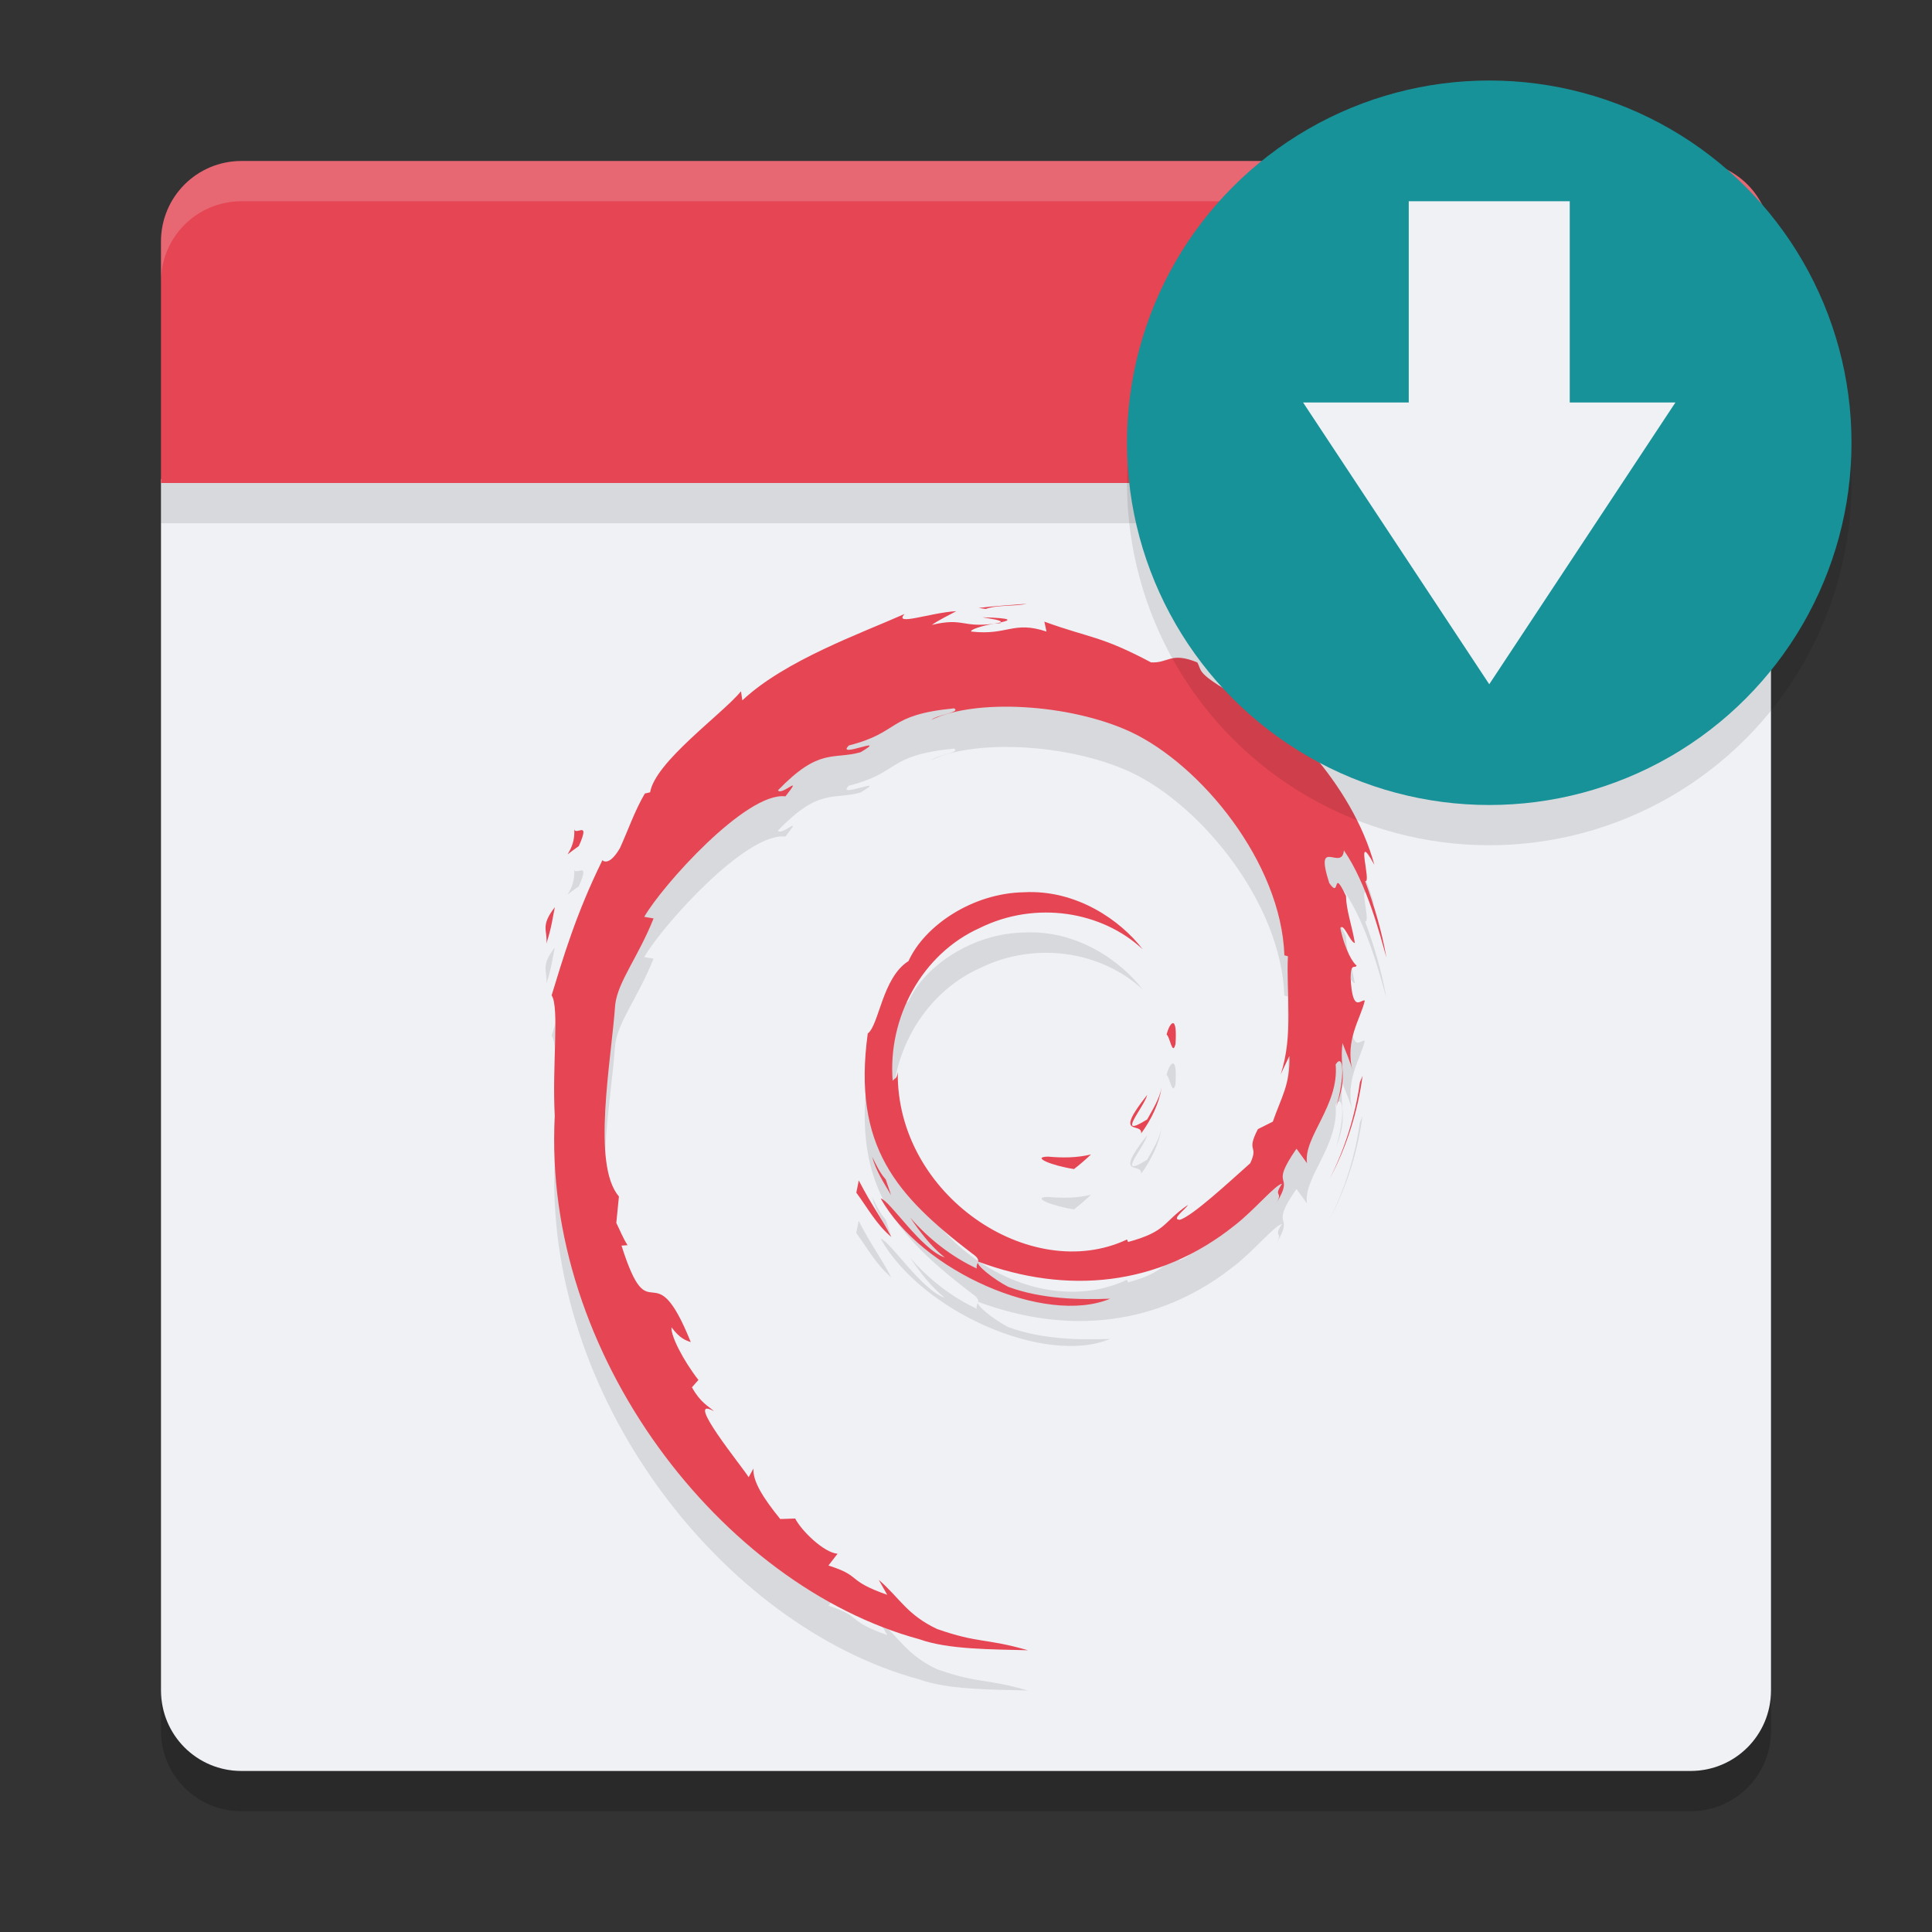 <svg xmlns="http://www.w3.org/2000/svg" width="48" height="48" version="1">
 <rect width="100%" height="100%" fill="#333333" stroke="none"/>
 <path style="fill:#eff1f5" d="M 4,11.9 V 42 c 0,1.108 0.892,2 2,2 h 36 c 1.108,0 2,-0.892 2,-2 V 11.9 Z"/>
 <rect style="opacity:0.1" width="40" height="1" x="4" y="12"/>
 <path style="opacity:0.1" d="m 25.516,16 c -0.403,0.034 -0.803,0.053 -1.199,0.104 l 0.174,0.025 C 24.781,16.023 25.206,16.07 25.516,16 Z m -1.758,0.184 c -0.655,0.04 -1.566,0.381 -1.285,0.07 -1.068,0.477 -2.965,1.148 -4.029,2.146 l -0.033,-0.225 c -0.488,0.586 -2.127,1.749 -2.258,2.508 l -0.131,0.031 c -0.253,0.43 -0.418,0.915 -0.619,1.357 -0.332,0.566 -0.487,0.218 -0.439,0.307 -0.653,1.324 -0.978,2.437 -1.258,3.35 0.2,0.298 0.005,1.797 0.08,2.996 -0.328,5.923 4.156,11.675 9.059,13.002 C 23.562,41.984 24.63,41.975 25.539,42 24.467,41.693 24.328,41.837 23.283,41.473 22.53,41.117 22.366,40.713 21.832,40.25 l 0.211,0.373 c -1.047,-0.37 -0.609,-0.459 -1.461,-0.729 l 0.227,-0.293 c -0.339,-0.026 -0.9,-0.572 -1.053,-0.875 l -0.371,0.014 c -0.446,-0.55 -0.684,-0.946 -0.666,-1.254 l -0.119,0.215 C 18.464,37.468 16.959,35.636 17.74,36.062 17.595,35.93 17.4,35.847 17.191,35.467 l 0.16,-0.182 c -0.375,-0.484 -0.692,-1.102 -0.668,-1.309 0.2,0.27 0.341,0.321 0.479,0.367 -0.949,-2.354 -1.002,-0.13 -1.721,-2.396 l 0.15,-0.012 C 15.476,31.759 15.406,31.57 15.312,31.383 l 0.064,-0.658 c -0.683,-0.789 -0.191,-3.359 -0.092,-4.768 0.068,-0.573 0.572,-1.182 0.953,-2.139 l -0.232,-0.039 c 0.445,-0.775 2.538,-3.114 3.508,-2.994 0.47,-0.59 -0.094,-0.002 -0.186,-0.15 1.032,-1.068 1.356,-0.753 2.053,-0.945 0.751,-0.445 -0.645,0.174 -0.289,-0.17 1.298,-0.331 0.92,-0.754 2.613,-0.922 0.179,0.101 -0.416,0.155 -0.564,0.287 1.081,-0.529 3.422,-0.407 4.943,0.295 1.764,0.825 3.748,3.262 3.826,5.555 l 0.088,0.023 c -0.045,0.912 0.141,1.967 -0.18,2.936 l 0.217,-0.459 c 0.026,0.697 -0.205,1.034 -0.412,1.633 l -0.371,0.186 c -0.305,0.592 0.029,0.377 -0.189,0.848 -0.476,0.423 -1.442,1.322 -1.752,1.404 -0.226,-0.005 0.154,-0.267 0.203,-0.369 -0.637,0.437 -0.512,0.656 -1.486,0.922 L 28,31.795 c -2.402,1.13 -5.739,-1.109 -5.695,-4.164 -0.025,0.194 -0.074,0.145 -0.127,0.223 -0.124,-1.572 0.727,-3.151 2.16,-3.797 1.402,-0.694 3.047,-0.409 4.051,0.527 -0.551,-0.723 -1.651,-1.487 -2.951,-1.416 -1.275,0.021 -2.467,0.829 -2.865,1.709 -0.653,0.411 -0.729,1.586 -1.014,1.801 -0.383,2.814 0.72,4.029 2.586,5.459 0.293,0.198 0.084,0.228 0.123,0.379 C 23.648,32.226 23.08,31.787 22.613,31.25 c 0.248,0.362 0.514,0.715 0.859,0.992 -0.585,-0.198 -1.364,-1.417 -1.592,-1.467 1.008,1.804 4.087,3.165 5.701,2.49 -0.747,0.028 -1.695,0.015 -2.533,-0.295 -0.353,-0.181 -0.832,-0.557 -0.746,-0.627 2.202,0.822 4.474,0.622 6.379,-0.904 0.485,-0.378 1.015,-1.019 1.168,-1.027 -0.23,0.347 0.04,0.167 -0.137,0.473 0.482,-0.779 -0.211,-0.318 0.498,-1.346 l 0.262,0.361 c -0.098,-0.647 0.803,-1.433 0.711,-2.455 0.207,-0.313 0.231,0.338 0.012,1.057 0.304,-0.798 0.08,-0.927 0.158,-1.586 0.084,0.221 0.195,0.458 0.252,0.691 -0.198,-0.771 0.203,-1.3 0.303,-1.748 -0.099,-0.043 -0.306,0.342 -0.354,-0.568 0.007,-0.396 0.111,-0.207 0.15,-0.305 -0.077,-0.045 -0.283,-0.348 -0.406,-0.93 0.089,-0.137 0.241,0.353 0.363,0.373 -0.079,-0.462 -0.215,-0.815 -0.221,-1.17 -0.358,-0.747 -0.127,0.1 -0.416,-0.32 -0.381,-1.186 0.316,-0.274 0.363,-0.812 0.576,0.835 0.905,2.128 1.057,2.664 -0.115,-0.654 -0.302,-1.288 -0.529,-1.9 0.176,0.074 -0.282,-1.344 0.229,-0.404 -0.545,-2.002 -2.331,-3.874 -3.973,-4.752 0.2,0.184 0.454,0.415 0.363,0.451 -0.817,-0.486 -0.672,-0.523 -0.789,-0.729 -0.665,-0.271 -0.709,0.022 -1.148,0 -1.254,-0.665 -1.496,-0.595 -2.65,-1.012 L 26,16.691 c -0.831,-0.277 -0.97,0.104 -1.867,0 -0.054,-0.042 0.288,-0.155 0.57,-0.195 -0.803,0.106 -0.765,-0.158 -1.551,0.029 0.193,-0.136 0.399,-0.226 0.605,-0.342 z m 0.945,0.312 0.15,-0.014 0.01,-0.02 z m 0.16,-0.033 c 0.253,-0.056 0.309,-0.105 -0.459,-0.127 0.23,0.041 0.497,0.072 0.459,0.127 z m -10.6,5.104 c 0.067,0.621 -0.468,0.863 0.117,0.453 0.314,-0.708 -0.121,-0.196 -0.117,-0.453 z m -0.479,1.973 c -0.373,0.477 -0.172,0.58 -0.211,0.904 0.135,-0.414 0.159,-0.664 0.211,-0.904 z m 15.355,2.881 c -0.053,0.001 -0.122,0.137 -0.156,0.285 0.08,0.042 0.143,0.547 0.221,0.234 0.026,-0.388 -0.011,-0.521 -0.064,-0.52 z m 4.711,1.309 -0.064,0.158 c -0.116,0.824 -0.366,1.64 -0.75,2.396 0.424,-0.798 0.698,-1.67 0.814,-2.555 z m -4.99,0.289 c -0.058,0.285 -0.213,0.532 -0.359,0.793 -0.805,0.507 -0.076,-0.3 0,-0.607 -0.866,1.091 -0.119,0.652 -0.15,0.957 0.257,-0.354 0.444,-0.742 0.51,-1.143 z m -1.756,1.664 c -0.35,0.086 -0.707,0.087 -1.066,0.055 -0.431,0.006 0.082,0.222 0.645,0.309 0.156,-0.122 0.296,-0.244 0.422,-0.363 z m -5.438,0.057 c 0.095,0.349 0.29,0.649 0.471,0.955 L 22.006,30.303 C 21.856,30.137 21.768,29.937 21.668,29.738 Z m -0.332,0.59 -0.061,0.303 c 0.283,0.385 0.508,0.802 0.869,1.102 -0.26,-0.507 -0.453,-0.718 -0.809,-1.404 z"/>
 <path opacity=".2" d="m4 42v1c0 1.108 0.892 2 2 2h36c1.108 0 2-0.892 2-2v-1c0 1.108-0.892 2-2 2h-36c-1.108 0-2-0.892-2-2z"/>
 <path style="fill:#e64553" d="M 25.516 15 C 25.113 15.034 24.712 15.053 24.316 15.104 L 24.49 15.129 C 24.781 15.023 25.206 15.07 25.516 15 z M 23.758 15.184 C 23.103 15.223 22.192 15.565 22.473 15.254 C 21.404 15.731 19.508 16.402 18.443 17.4 L 18.41 17.176 C 17.922 17.761 16.283 18.924 16.152 19.684 L 16.021 19.715 C 15.768 20.145 15.604 20.63 15.402 21.072 C 15.07 21.638 14.916 21.29 14.963 21.379 C 14.31 22.703 13.985 23.816 13.705 24.729 C 13.905 25.027 13.71 26.525 13.785 27.725 C 13.458 33.648 17.942 39.399 22.844 40.727 C 23.562 40.984 24.63 40.975 25.539 41 C 24.467 40.693 24.328 40.837 23.283 40.473 C 22.53 40.117 22.366 39.713 21.832 39.25 L 22.043 39.623 C 20.996 39.253 21.434 39.164 20.582 38.895 L 20.809 38.602 C 20.469 38.576 19.909 38.03 19.756 37.727 L 19.385 37.74 C 18.939 37.191 18.701 36.794 18.719 36.486 L 18.6 36.701 C 18.464 36.468 16.959 34.636 17.74 35.062 C 17.595 34.93 17.4 34.847 17.191 34.467 L 17.352 34.285 C 16.976 33.802 16.659 33.183 16.684 32.977 C 16.884 33.247 17.024 33.297 17.162 33.344 C 16.213 30.99 16.16 33.214 15.441 30.947 L 15.592 30.936 C 15.476 30.759 15.406 30.57 15.312 30.383 L 15.377 29.725 C 14.694 28.936 15.186 26.365 15.285 24.957 C 15.353 24.384 15.857 23.775 16.238 22.818 L 16.006 22.779 C 16.45 22.004 18.544 19.665 19.514 19.785 C 19.983 19.195 19.42 19.783 19.328 19.635 C 20.36 18.567 20.685 18.882 21.381 18.689 C 22.131 18.244 20.736 18.864 21.092 18.52 C 22.39 18.188 22.012 17.766 23.705 17.598 C 23.884 17.699 23.289 17.753 23.141 17.885 C 24.222 17.355 26.563 17.478 28.084 18.18 C 29.848 19.005 31.832 21.441 31.91 23.734 L 31.998 23.758 C 31.953 24.669 32.139 25.725 31.818 26.693 L 32.035 26.234 C 32.061 26.931 31.83 27.269 31.623 27.867 L 31.252 28.053 C 30.947 28.645 31.281 28.43 31.062 28.9 C 30.586 29.323 29.62 30.222 29.311 30.305 C 29.084 30.3 29.464 30.038 29.514 29.936 C 28.877 30.373 29.002 30.591 28.027 30.857 L 28 30.795 C 25.598 31.925 22.261 29.686 22.305 26.631 C 22.279 26.825 22.231 26.776 22.178 26.854 C 22.054 25.282 22.904 23.702 24.338 23.057 C 25.74 22.363 27.385 22.647 28.389 23.584 C 27.837 22.861 26.738 22.097 25.438 22.168 C 24.163 22.189 22.97 22.997 22.572 23.877 C 21.919 24.288 21.843 25.463 21.559 25.678 C 21.175 28.492 22.278 29.706 24.145 31.137 C 24.437 31.335 24.228 31.365 24.268 31.516 C 23.648 31.226 23.08 30.787 22.613 30.25 C 22.861 30.612 23.127 30.965 23.473 31.242 C 22.888 31.045 22.108 29.825 21.881 29.775 C 22.889 31.58 25.968 32.941 27.582 32.266 C 26.835 32.293 25.887 32.281 25.049 31.971 C 24.696 31.789 24.217 31.414 24.303 31.344 C 26.504 32.166 28.777 31.966 30.682 30.439 C 31.167 30.062 31.697 29.421 31.85 29.412 C 31.619 29.759 31.89 29.579 31.713 29.885 C 32.195 29.106 31.502 29.567 32.211 28.539 L 32.473 28.9 C 32.375 28.253 33.275 27.468 33.184 26.445 C 33.39 26.133 33.414 26.783 33.195 27.502 C 33.499 26.704 33.276 26.575 33.354 25.916 C 33.437 26.137 33.549 26.374 33.605 26.607 C 33.407 25.836 33.808 25.308 33.908 24.859 C 33.81 24.816 33.603 25.202 33.555 24.291 C 33.562 23.895 33.666 24.084 33.705 23.986 C 33.628 23.942 33.423 23.638 33.299 23.057 C 33.388 22.92 33.54 23.41 33.662 23.43 C 33.583 22.968 33.447 22.615 33.441 22.26 C 33.084 21.513 33.315 22.36 33.025 21.939 C 32.645 20.753 33.341 21.666 33.389 21.127 C 33.965 21.962 34.294 23.255 34.445 23.791 C 34.33 23.137 34.144 22.503 33.916 21.891 C 34.092 21.965 33.634 20.547 34.145 21.486 C 33.6 19.484 31.814 17.612 30.172 16.734 C 30.372 16.918 30.626 17.149 30.535 17.186 C 29.718 16.7 29.863 16.662 29.746 16.457 C 29.082 16.186 29.037 16.479 28.598 16.457 C 27.343 15.792 27.101 15.862 25.947 15.445 L 26 15.691 C 25.169 15.415 25.03 15.795 24.133 15.691 C 24.078 15.649 24.421 15.537 24.703 15.496 C 23.9 15.602 23.938 15.338 23.152 15.525 C 23.346 15.39 23.551 15.299 23.758 15.184 z M 24.703 15.496 L 24.854 15.482 L 24.863 15.463 L 24.703 15.496 z M 24.863 15.463 C 25.116 15.407 25.172 15.358 24.404 15.336 C 24.634 15.377 24.902 15.408 24.863 15.463 z M 14.264 20.566 C 14.331 21.187 13.796 21.43 14.381 21.02 C 14.695 20.312 14.26 20.824 14.264 20.566 z M 13.785 22.539 C 13.412 23.016 13.613 23.119 13.574 23.443 C 13.709 23.029 13.734 22.779 13.785 22.539 z M 29.141 25.42 C 29.087 25.421 29.019 25.557 28.984 25.705 C 29.065 25.747 29.128 26.252 29.205 25.939 C 29.231 25.552 29.194 25.419 29.141 25.42 z M 33.852 26.729 L 33.787 26.887 C 33.671 27.711 33.421 28.527 33.037 29.283 C 33.462 28.485 33.735 27.613 33.852 26.729 z M 28.861 27.018 C 28.803 27.303 28.648 27.55 28.502 27.811 C 27.697 28.318 28.426 27.511 28.502 27.203 C 27.636 28.294 28.383 27.855 28.352 28.16 C 28.609 27.806 28.795 27.418 28.861 27.018 z M 27.105 28.682 C 26.756 28.767 26.398 28.769 26.039 28.736 C 25.608 28.742 26.121 28.958 26.684 29.045 C 26.84 28.923 26.98 28.801 27.105 28.682 z M 21.668 28.738 C 21.763 29.087 21.958 29.388 22.139 29.693 L 22.006 29.303 C 21.856 29.137 21.768 28.937 21.668 28.738 z M 21.336 29.328 L 21.275 29.631 C 21.559 30.016 21.783 30.433 22.145 30.732 C 21.884 30.225 21.692 30.015 21.336 29.328 z"/>
 <path style="fill:#e64553" d="M 6,4 C 4.892,4 4,4.892 4,6 v 6 H 44 V 6 C 44,4.892 43.108,4 42,4 Z"/>
 <path fill="#eff1f5" style="opacity:0.2" d="m6 4c-1.108 0-2 0.892-2 2v1c0-1.108 0.892-2 2-2h36c1.108 0 2 0.892 2 2v-1c0-1.108-0.892-2-2-2h-36z"/>
 <circle style="opacity:0.1" cx="37" cy="12" r="9"/>
 <circle style="fill:#179299" cx="37" cy="11" r="9"/>
 <path style="fill:#eff1f5" d="M 39,5 V 10 h 2.625 L 37,17 32.375,10 H 35 V 5 h 4 z"/>
</svg>
